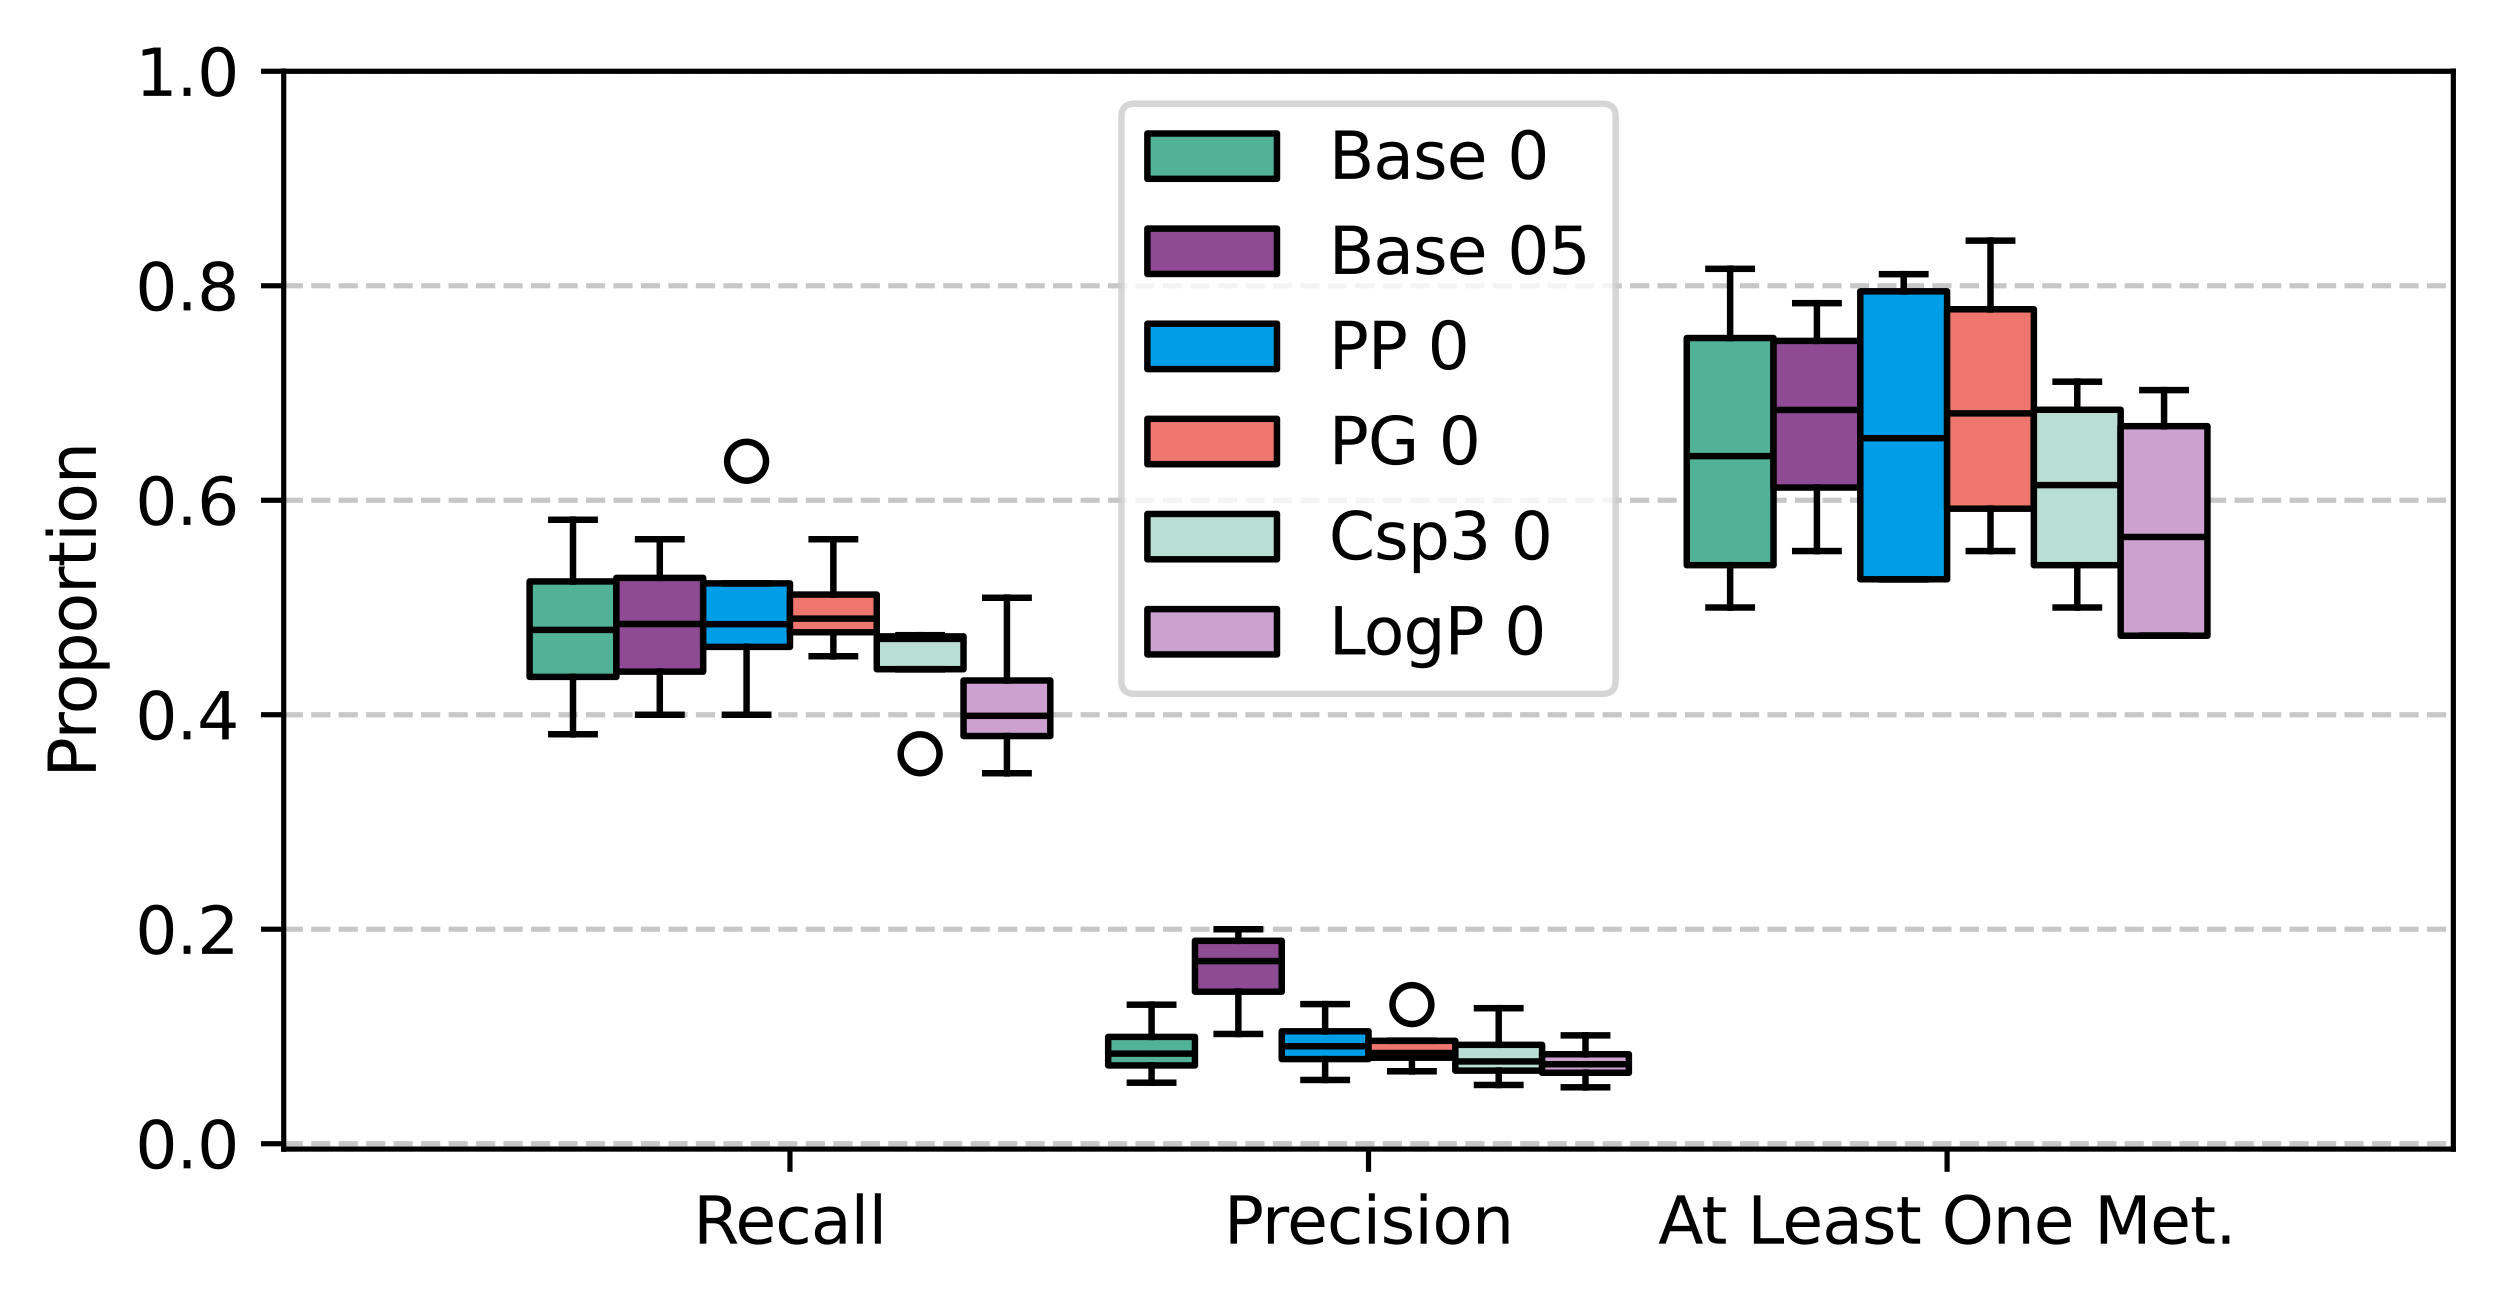 <?xml version="1.0" encoding="utf-8" standalone="no"?>
<!DOCTYPE svg PUBLIC "-//W3C//DTD SVG 1.1//EN"
  "http://www.w3.org/Graphics/SVG/1.1/DTD/svg11.dtd">
<svg xmlns:xlink="http://www.w3.org/1999/xlink" width="385.781pt" height="201.197pt" viewBox="0 0 385.781 201.197" xmlns="http://www.w3.org/2000/svg" version="1.1">
 <defs>
  <style type="text/css">*{stroke-linejoin: round; stroke-linecap: butt}</style>
 </defs>
 <g id="figure_1">
  <g id="patch_1">
   <path d="M 0 201.197 
L 385.781 201.197 
L 385.781 0 
L 0 0 
z
" style="fill: #ffffff"/>
  </g>
  <g id="axes_1">
   <g id="patch_2">
    <path d="M 43.781 177.319 
L 378.581 177.319 
L 378.581 10.999 
L 43.781 10.999 
z
" style="fill: #ffffff"/>
   </g>
   <g id="matplotlib.axis_1">
    <g id="xtick_1">
     <g id="line2d_1">
      <defs>
       <path id="m07432c4fd9" d="M 0 0 
L 0 3.5 
" style="stroke: #000000; stroke-width: 0.8"/>
      </defs>
      <g>
       <use xlink:href="#m07432c4fd9" x="121.901" y="177.319" style="stroke: #000000; stroke-width: 0.8"/>
      </g>
     </g>
     <g id="text_1">
      <!-- Recall -->
      <g transform="translate(106.984 191.918) scale(0.1 -0.1)">
       <defs>
        <path id="DejaVuSans-52" d="M 2841 2188 
Q 3044 2119 3236 1894 
Q 3428 1669 3622 1275 
L 4263 0 
L 3584 0 
L 2988 1197 
Q 2756 1666 2539 1819 
Q 2322 1972 1947 1972 
L 1259 1972 
L 1259 0 
L 628 0 
L 628 4666 
L 2053 4666 
Q 2853 4666 3247 4331 
Q 3641 3997 3641 3322 
Q 3641 2881 3436 2590 
Q 3231 2300 2841 2188 
z
M 1259 4147 
L 1259 2491 
L 2053 2491 
Q 2509 2491 2742 2702 
Q 2975 2913 2975 3322 
Q 2975 3731 2742 3939 
Q 2509 4147 2053 4147 
L 1259 4147 
z
" transform="scale(0.016)"/>
        <path id="DejaVuSans-65" d="M 3597 1894 
L 3597 1613 
L 953 1613 
Q 991 1019 1311 708 
Q 1631 397 2203 397 
Q 2534 397 2845 478 
Q 3156 559 3463 722 
L 3463 178 
Q 3153 47 2828 -22 
Q 2503 -91 2169 -91 
Q 1331 -91 842 396 
Q 353 884 353 1716 
Q 353 2575 817 3079 
Q 1281 3584 2069 3584 
Q 2775 3584 3186 3129 
Q 3597 2675 3597 1894 
z
M 3022 2063 
Q 3016 2534 2758 2815 
Q 2500 3097 2075 3097 
Q 1594 3097 1305 2825 
Q 1016 2553 972 2059 
L 3022 2063 
z
" transform="scale(0.016)"/>
        <path id="DejaVuSans-63" d="M 3122 3366 
L 3122 2828 
Q 2878 2963 2633 3030 
Q 2388 3097 2138 3097 
Q 1578 3097 1268 2742 
Q 959 2388 959 1747 
Q 959 1106 1268 751 
Q 1578 397 2138 397 
Q 2388 397 2633 464 
Q 2878 531 3122 666 
L 3122 134 
Q 2881 22 2623 -34 
Q 2366 -91 2075 -91 
Q 1284 -91 818 406 
Q 353 903 353 1747 
Q 353 2603 823 3093 
Q 1294 3584 2113 3584 
Q 2378 3584 2631 3529 
Q 2884 3475 3122 3366 
z
" transform="scale(0.016)"/>
        <path id="DejaVuSans-61" d="M 2194 1759 
Q 1497 1759 1228 1600 
Q 959 1441 959 1056 
Q 959 750 1161 570 
Q 1363 391 1709 391 
Q 2188 391 2477 730 
Q 2766 1069 2766 1631 
L 2766 1759 
L 2194 1759 
z
M 3341 1997 
L 3341 0 
L 2766 0 
L 2766 531 
Q 2569 213 2275 61 
Q 1981 -91 1556 -91 
Q 1019 -91 701 211 
Q 384 513 384 1019 
Q 384 1609 779 1909 
Q 1175 2209 1959 2209 
L 2766 2209 
L 2766 2266 
Q 2766 2663 2505 2880 
Q 2244 3097 1772 3097 
Q 1472 3097 1187 3025 
Q 903 2953 641 2809 
L 641 3341 
Q 956 3463 1253 3523 
Q 1550 3584 1831 3584 
Q 2591 3584 2966 3190 
Q 3341 2797 3341 1997 
z
" transform="scale(0.016)"/>
        <path id="DejaVuSans-6c" d="M 603 4863 
L 1178 4863 
L 1178 0 
L 603 0 
L 603 4863 
z
" transform="scale(0.016)"/>
       </defs>
       <use xlink:href="#DejaVuSans-52"/>
       <use xlink:href="#DejaVuSans-65" x="64.982"/>
       <use xlink:href="#DejaVuSans-63" x="126.506"/>
       <use xlink:href="#DejaVuSans-61" x="181.486"/>
       <use xlink:href="#DejaVuSans-6c" x="242.766"/>
       <use xlink:href="#DejaVuSans-6c" x="270.549"/>
      </g>
     </g>
    </g>
    <g id="xtick_2">
     <g id="line2d_2">
      <g>
       <use xlink:href="#m07432c4fd9" x="211.181" y="177.319" style="stroke: #000000; stroke-width: 0.8"/>
      </g>
     </g>
     <g id="text_2">
      <!-- Precision -->
      <g transform="translate(188.874 191.918) scale(0.1 -0.1)">
       <defs>
        <path id="DejaVuSans-50" d="M 1259 4147 
L 1259 2394 
L 2053 2394 
Q 2494 2394 2734 2622 
Q 2975 2850 2975 3272 
Q 2975 3691 2734 3919 
Q 2494 4147 2053 4147 
L 1259 4147 
z
M 628 4666 
L 2053 4666 
Q 2838 4666 3239 4311 
Q 3641 3956 3641 3272 
Q 3641 2581 3239 2228 
Q 2838 1875 2053 1875 
L 1259 1875 
L 1259 0 
L 628 0 
L 628 4666 
z
" transform="scale(0.016)"/>
        <path id="DejaVuSans-72" d="M 2631 2963 
Q 2534 3019 2420 3045 
Q 2306 3072 2169 3072 
Q 1681 3072 1420 2755 
Q 1159 2438 1159 1844 
L 1159 0 
L 581 0 
L 581 3500 
L 1159 3500 
L 1159 2956 
Q 1341 3275 1631 3429 
Q 1922 3584 2338 3584 
Q 2397 3584 2469 3576 
Q 2541 3569 2628 3553 
L 2631 2963 
z
" transform="scale(0.016)"/>
        <path id="DejaVuSans-69" d="M 603 3500 
L 1178 3500 
L 1178 0 
L 603 0 
L 603 3500 
z
M 603 4863 
L 1178 4863 
L 1178 4134 
L 603 4134 
L 603 4863 
z
" transform="scale(0.016)"/>
        <path id="DejaVuSans-73" d="M 2834 3397 
L 2834 2853 
Q 2591 2978 2328 3040 
Q 2066 3103 1784 3103 
Q 1356 3103 1142 2972 
Q 928 2841 928 2578 
Q 928 2378 1081 2264 
Q 1234 2150 1697 2047 
L 1894 2003 
Q 2506 1872 2764 1633 
Q 3022 1394 3022 966 
Q 3022 478 2636 193 
Q 2250 -91 1575 -91 
Q 1294 -91 989 -36 
Q 684 19 347 128 
L 347 722 
Q 666 556 975 473 
Q 1284 391 1588 391 
Q 1994 391 2212 530 
Q 2431 669 2431 922 
Q 2431 1156 2273 1281 
Q 2116 1406 1581 1522 
L 1381 1569 
Q 847 1681 609 1914 
Q 372 2147 372 2553 
Q 372 3047 722 3315 
Q 1072 3584 1716 3584 
Q 2034 3584 2315 3537 
Q 2597 3491 2834 3397 
z
" transform="scale(0.016)"/>
        <path id="DejaVuSans-6f" d="M 1959 3097 
Q 1497 3097 1228 2736 
Q 959 2375 959 1747 
Q 959 1119 1226 758 
Q 1494 397 1959 397 
Q 2419 397 2687 759 
Q 2956 1122 2956 1747 
Q 2956 2369 2687 2733 
Q 2419 3097 1959 3097 
z
M 1959 3584 
Q 2709 3584 3137 3096 
Q 3566 2609 3566 1747 
Q 3566 888 3137 398 
Q 2709 -91 1959 -91 
Q 1206 -91 779 398 
Q 353 888 353 1747 
Q 353 2609 779 3096 
Q 1206 3584 1959 3584 
z
" transform="scale(0.016)"/>
        <path id="DejaVuSans-6e" d="M 3513 2113 
L 3513 0 
L 2938 0 
L 2938 2094 
Q 2938 2591 2744 2837 
Q 2550 3084 2163 3084 
Q 1697 3084 1428 2787 
Q 1159 2491 1159 1978 
L 1159 0 
L 581 0 
L 581 3500 
L 1159 3500 
L 1159 2956 
Q 1366 3272 1645 3428 
Q 1925 3584 2291 3584 
Q 2894 3584 3203 3211 
Q 3513 2838 3513 2113 
z
" transform="scale(0.016)"/>
       </defs>
       <use xlink:href="#DejaVuSans-50"/>
       <use xlink:href="#DejaVuSans-72" x="58.553"/>
       <use xlink:href="#DejaVuSans-65" x="97.416"/>
       <use xlink:href="#DejaVuSans-63" x="158.939"/>
       <use xlink:href="#DejaVuSans-69" x="213.92"/>
       <use xlink:href="#DejaVuSans-73" x="241.703"/>
       <use xlink:href="#DejaVuSans-69" x="293.803"/>
       <use xlink:href="#DejaVuSans-6f" x="321.586"/>
       <use xlink:href="#DejaVuSans-6e" x="382.768"/>
      </g>
     </g>
    </g>
    <g id="xtick_3">
     <g id="line2d_3">
      <g>
       <use xlink:href="#m07432c4fd9" x="300.461" y="177.319" style="stroke: #000000; stroke-width: 0.8"/>
      </g>
     </g>
     <g id="text_3">
      <!-- At Least One Met. -->
      <g transform="translate(255.876 191.918) scale(0.1 -0.1)">
       <defs>
        <path id="DejaVuSans-41" d="M 2188 4044 
L 1331 1722 
L 3047 1722 
L 2188 4044 
z
M 1831 4666 
L 2547 4666 
L 4325 0 
L 3669 0 
L 3244 1197 
L 1141 1197 
L 716 0 
L 50 0 
L 1831 4666 
z
" transform="scale(0.016)"/>
        <path id="DejaVuSans-74" d="M 1172 4494 
L 1172 3500 
L 2356 3500 
L 2356 3053 
L 1172 3053 
L 1172 1153 
Q 1172 725 1289 603 
Q 1406 481 1766 481 
L 2356 481 
L 2356 0 
L 1766 0 
Q 1100 0 847 248 
Q 594 497 594 1153 
L 594 3053 
L 172 3053 
L 172 3500 
L 594 3500 
L 594 4494 
L 1172 4494 
z
" transform="scale(0.016)"/>
        <path id="DejaVuSans-20" transform="scale(0.016)"/>
        <path id="DejaVuSans-4c" d="M 628 4666 
L 1259 4666 
L 1259 531 
L 3531 531 
L 3531 0 
L 628 0 
L 628 4666 
z
" transform="scale(0.016)"/>
        <path id="DejaVuSans-4f" d="M 2522 4238 
Q 1834 4238 1429 3725 
Q 1025 3213 1025 2328 
Q 1025 1447 1429 934 
Q 1834 422 2522 422 
Q 3209 422 3611 934 
Q 4013 1447 4013 2328 
Q 4013 3213 3611 3725 
Q 3209 4238 2522 4238 
z
M 2522 4750 
Q 3503 4750 4090 4092 
Q 4678 3434 4678 2328 
Q 4678 1225 4090 567 
Q 3503 -91 2522 -91 
Q 1538 -91 948 565 
Q 359 1222 359 2328 
Q 359 3434 948 4092 
Q 1538 4750 2522 4750 
z
" transform="scale(0.016)"/>
        <path id="DejaVuSans-4d" d="M 628 4666 
L 1569 4666 
L 2759 1491 
L 3956 4666 
L 4897 4666 
L 4897 0 
L 4281 0 
L 4281 4097 
L 3078 897 
L 2444 897 
L 1241 4097 
L 1241 0 
L 628 0 
L 628 4666 
z
" transform="scale(0.016)"/>
        <path id="DejaVuSans-2e" d="M 684 794 
L 1344 794 
L 1344 0 
L 684 0 
L 684 794 
z
" transform="scale(0.016)"/>
       </defs>
       <use xlink:href="#DejaVuSans-41"/>
       <use xlink:href="#DejaVuSans-74" x="66.658"/>
       <use xlink:href="#DejaVuSans-20" x="105.867"/>
       <use xlink:href="#DejaVuSans-4c" x="137.654"/>
       <use xlink:href="#DejaVuSans-65" x="191.617"/>
       <use xlink:href="#DejaVuSans-61" x="253.141"/>
       <use xlink:href="#DejaVuSans-73" x="314.42"/>
       <use xlink:href="#DejaVuSans-74" x="366.52"/>
       <use xlink:href="#DejaVuSans-20" x="405.729"/>
       <use xlink:href="#DejaVuSans-4f" x="437.516"/>
       <use xlink:href="#DejaVuSans-6e" x="516.227"/>
       <use xlink:href="#DejaVuSans-65" x="579.605"/>
       <use xlink:href="#DejaVuSans-20" x="641.129"/>
       <use xlink:href="#DejaVuSans-4d" x="672.916"/>
       <use xlink:href="#DejaVuSans-65" x="759.195"/>
       <use xlink:href="#DejaVuSans-74" x="820.719"/>
       <use xlink:href="#DejaVuSans-2e" x="859.928"/>
      </g>
     </g>
    </g>
   </g>
   <g id="matplotlib.axis_2">
    <g id="ytick_1">
     <g id="line2d_4">
      <path d="M 43.781 176.492 
L 378.581 176.492 
" clip-path="url(#p373f72d6ca)" style="fill: none; stroke-dasharray: 2.96,1.28; stroke-dashoffset: 0; stroke: #b0b0b0; stroke-opacity: 0.7; stroke-width: 0.8"/>
     </g>
     <g id="line2d_5">
      <defs>
       <path id="m4f79f5b583" d="M 0 0 
L -3.5 0 
" style="stroke: #000000; stroke-width: 0.8"/>
      </defs>
      <g>
       <use xlink:href="#m4f79f5b583" x="43.781" y="176.492" style="stroke: #000000; stroke-width: 0.8"/>
      </g>
     </g>
     <g id="text_4">
      <!-- 0.0 -->
      <g transform="translate(20.878 180.291) scale(0.1 -0.1)">
       <defs>
        <path id="DejaVuSans-30" d="M 2034 4250 
Q 1547 4250 1301 3770 
Q 1056 3291 1056 2328 
Q 1056 1369 1301 889 
Q 1547 409 2034 409 
Q 2525 409 2770 889 
Q 3016 1369 3016 2328 
Q 3016 3291 2770 3770 
Q 2525 4250 2034 4250 
z
M 2034 4750 
Q 2819 4750 3233 4129 
Q 3647 3509 3647 2328 
Q 3647 1150 3233 529 
Q 2819 -91 2034 -91 
Q 1250 -91 836 529 
Q 422 1150 422 2328 
Q 422 3509 836 4129 
Q 1250 4750 2034 4750 
z
" transform="scale(0.016)"/>
       </defs>
       <use xlink:href="#DejaVuSans-30"/>
       <use xlink:href="#DejaVuSans-2e" x="63.623"/>
       <use xlink:href="#DejaVuSans-30" x="95.41"/>
      </g>
     </g>
    </g>
    <g id="ytick_2">
     <g id="line2d_6">
      <path d="M 43.781 143.393 
L 378.581 143.393 
" clip-path="url(#p373f72d6ca)" style="fill: none; stroke-dasharray: 2.96,1.28; stroke-dashoffset: 0; stroke: #b0b0b0; stroke-opacity: 0.7; stroke-width: 0.8"/>
     </g>
     <g id="line2d_7">
      <g>
       <use xlink:href="#m4f79f5b583" x="43.781" y="143.393" style="stroke: #000000; stroke-width: 0.8"/>
      </g>
     </g>
     <g id="text_5">
      <!-- 0.2 -->
      <g transform="translate(20.878 147.192) scale(0.1 -0.1)">
       <defs>
        <path id="DejaVuSans-32" d="M 1228 531 
L 3431 531 
L 3431 0 
L 469 0 
L 469 531 
Q 828 903 1448 1529 
Q 2069 2156 2228 2338 
Q 2531 2678 2651 2914 
Q 2772 3150 2772 3378 
Q 2772 3750 2511 3984 
Q 2250 4219 1831 4219 
Q 1534 4219 1204 4116 
Q 875 4013 500 3803 
L 500 4441 
Q 881 4594 1212 4672 
Q 1544 4750 1819 4750 
Q 2544 4750 2975 4387 
Q 3406 4025 3406 3419 
Q 3406 3131 3298 2873 
Q 3191 2616 2906 2266 
Q 2828 2175 2409 1742 
Q 1991 1309 1228 531 
z
" transform="scale(0.016)"/>
       </defs>
       <use xlink:href="#DejaVuSans-30"/>
       <use xlink:href="#DejaVuSans-2e" x="63.623"/>
       <use xlink:href="#DejaVuSans-32" x="95.41"/>
      </g>
     </g>
    </g>
    <g id="ytick_3">
     <g id="line2d_8">
      <path d="M 43.781 110.295 
L 378.581 110.295 
" clip-path="url(#p373f72d6ca)" style="fill: none; stroke-dasharray: 2.96,1.28; stroke-dashoffset: 0; stroke: #b0b0b0; stroke-opacity: 0.7; stroke-width: 0.8"/>
     </g>
     <g id="line2d_9">
      <g>
       <use xlink:href="#m4f79f5b583" x="43.781" y="110.295" style="stroke: #000000; stroke-width: 0.8"/>
      </g>
     </g>
     <g id="text_6">
      <!-- 0.4 -->
      <g transform="translate(20.878 114.094) scale(0.1 -0.1)">
       <defs>
        <path id="DejaVuSans-34" d="M 2419 4116 
L 825 1625 
L 2419 1625 
L 2419 4116 
z
M 2253 4666 
L 3047 4666 
L 3047 1625 
L 3713 1625 
L 3713 1100 
L 3047 1100 
L 3047 0 
L 2419 0 
L 2419 1100 
L 313 1100 
L 313 1709 
L 2253 4666 
z
" transform="scale(0.016)"/>
       </defs>
       <use xlink:href="#DejaVuSans-30"/>
       <use xlink:href="#DejaVuSans-2e" x="63.623"/>
       <use xlink:href="#DejaVuSans-34" x="95.41"/>
      </g>
     </g>
    </g>
    <g id="ytick_4">
     <g id="line2d_10">
      <path d="M 43.781 77.196 
L 378.581 77.196 
" clip-path="url(#p373f72d6ca)" style="fill: none; stroke-dasharray: 2.96,1.28; stroke-dashoffset: 0; stroke: #b0b0b0; stroke-opacity: 0.7; stroke-width: 0.8"/>
     </g>
     <g id="line2d_11">
      <g>
       <use xlink:href="#m4f79f5b583" x="43.781" y="77.196" style="stroke: #000000; stroke-width: 0.8"/>
      </g>
     </g>
     <g id="text_7">
      <!-- 0.6 -->
      <g transform="translate(20.878 80.995) scale(0.1 -0.1)">
       <defs>
        <path id="DejaVuSans-36" d="M 2113 2584 
Q 1688 2584 1439 2293 
Q 1191 2003 1191 1497 
Q 1191 994 1439 701 
Q 1688 409 2113 409 
Q 2538 409 2786 701 
Q 3034 994 3034 1497 
Q 3034 2003 2786 2293 
Q 2538 2584 2113 2584 
z
M 3366 4563 
L 3366 3988 
Q 3128 4100 2886 4159 
Q 2644 4219 2406 4219 
Q 1781 4219 1451 3797 
Q 1122 3375 1075 2522 
Q 1259 2794 1537 2939 
Q 1816 3084 2150 3084 
Q 2853 3084 3261 2657 
Q 3669 2231 3669 1497 
Q 3669 778 3244 343 
Q 2819 -91 2113 -91 
Q 1303 -91 875 529 
Q 447 1150 447 2328 
Q 447 3434 972 4092 
Q 1497 4750 2381 4750 
Q 2619 4750 2861 4703 
Q 3103 4656 3366 4563 
z
" transform="scale(0.016)"/>
       </defs>
       <use xlink:href="#DejaVuSans-30"/>
       <use xlink:href="#DejaVuSans-2e" x="63.623"/>
       <use xlink:href="#DejaVuSans-36" x="95.41"/>
      </g>
     </g>
    </g>
    <g id="ytick_5">
     <g id="line2d_12">
      <path d="M 43.781 44.098 
L 378.581 44.098 
" clip-path="url(#p373f72d6ca)" style="fill: none; stroke-dasharray: 2.96,1.28; stroke-dashoffset: 0; stroke: #b0b0b0; stroke-opacity: 0.7; stroke-width: 0.8"/>
     </g>
     <g id="line2d_13">
      <g>
       <use xlink:href="#m4f79f5b583" x="43.781" y="44.098" style="stroke: #000000; stroke-width: 0.8"/>
      </g>
     </g>
     <g id="text_8">
      <!-- 0.8 -->
      <g transform="translate(20.878 47.897) scale(0.1 -0.1)">
       <defs>
        <path id="DejaVuSans-38" d="M 2034 2216 
Q 1584 2216 1326 1975 
Q 1069 1734 1069 1313 
Q 1069 891 1326 650 
Q 1584 409 2034 409 
Q 2484 409 2743 651 
Q 3003 894 3003 1313 
Q 3003 1734 2745 1975 
Q 2488 2216 2034 2216 
z
M 1403 2484 
Q 997 2584 770 2862 
Q 544 3141 544 3541 
Q 544 4100 942 4425 
Q 1341 4750 2034 4750 
Q 2731 4750 3128 4425 
Q 3525 4100 3525 3541 
Q 3525 3141 3298 2862 
Q 3072 2584 2669 2484 
Q 3125 2378 3379 2068 
Q 3634 1759 3634 1313 
Q 3634 634 3220 271 
Q 2806 -91 2034 -91 
Q 1263 -91 848 271 
Q 434 634 434 1313 
Q 434 1759 690 2068 
Q 947 2378 1403 2484 
z
M 1172 3481 
Q 1172 3119 1398 2916 
Q 1625 2713 2034 2713 
Q 2441 2713 2670 2916 
Q 2900 3119 2900 3481 
Q 2900 3844 2670 4047 
Q 2441 4250 2034 4250 
Q 1625 4250 1398 4047 
Q 1172 3844 1172 3481 
z
" transform="scale(0.016)"/>
       </defs>
       <use xlink:href="#DejaVuSans-30"/>
       <use xlink:href="#DejaVuSans-2e" x="63.623"/>
       <use xlink:href="#DejaVuSans-38" x="95.41"/>
      </g>
     </g>
    </g>
    <g id="ytick_6">
     <g id="line2d_14">
      <path d="M 43.781 10.999 
L 378.581 10.999 
" clip-path="url(#p373f72d6ca)" style="fill: none; stroke-dasharray: 2.96,1.28; stroke-dashoffset: 0; stroke: #b0b0b0; stroke-opacity: 0.7; stroke-width: 0.8"/>
     </g>
     <g id="line2d_15">
      <g>
       <use xlink:href="#m4f79f5b583" x="43.781" y="10.999" style="stroke: #000000; stroke-width: 0.8"/>
      </g>
     </g>
     <g id="text_9">
      <!-- 1.0 -->
      <g transform="translate(20.878 14.798) scale(0.1 -0.1)">
       <defs>
        <path id="DejaVuSans-31" d="M 794 531 
L 1825 531 
L 1825 4091 
L 703 3866 
L 703 4441 
L 1819 4666 
L 2450 4666 
L 2450 531 
L 3481 531 
L 3481 0 
L 794 0 
L 794 531 
z
" transform="scale(0.016)"/>
       </defs>
       <use xlink:href="#DejaVuSans-31"/>
       <use xlink:href="#DejaVuSans-2e" x="63.623"/>
       <use xlink:href="#DejaVuSans-30" x="95.41"/>
      </g>
     </g>
    </g>
    <g id="text_10">
     <!-- Proportion -->
     <g transform="translate(14.798 119.955) rotate(-90) scale(0.1 -0.1)">
      <defs>
       <path id="DejaVuSans-70" d="M 1159 525 
L 1159 -1331 
L 581 -1331 
L 581 3500 
L 1159 3500 
L 1159 2969 
Q 1341 3281 1617 3432 
Q 1894 3584 2278 3584 
Q 2916 3584 3314 3078 
Q 3713 2572 3713 1747 
Q 3713 922 3314 415 
Q 2916 -91 2278 -91 
Q 1894 -91 1617 61 
Q 1341 213 1159 525 
z
M 3116 1747 
Q 3116 2381 2855 2742 
Q 2594 3103 2138 3103 
Q 1681 3103 1420 2742 
Q 1159 2381 1159 1747 
Q 1159 1113 1420 752 
Q 1681 391 2138 391 
Q 2594 391 2855 752 
Q 3116 1113 3116 1747 
z
" transform="scale(0.016)"/>
      </defs>
      <use xlink:href="#DejaVuSans-50"/>
      <use xlink:href="#DejaVuSans-72" x="58.553"/>
      <use xlink:href="#DejaVuSans-6f" x="97.416"/>
      <use xlink:href="#DejaVuSans-70" x="158.598"/>
      <use xlink:href="#DejaVuSans-6f" x="222.074"/>
      <use xlink:href="#DejaVuSans-72" x="283.256"/>
      <use xlink:href="#DejaVuSans-74" x="324.369"/>
      <use xlink:href="#DejaVuSans-69" x="363.578"/>
      <use xlink:href="#DejaVuSans-6f" x="391.361"/>
      <use xlink:href="#DejaVuSans-6e" x="452.543"/>
     </g>
    </g>
   </g>
   <g id="patch_3">
    <path d="M 81.725 104.453 
L 95.117 104.453 
L 95.117 89.721 
L 81.725 89.721 
L 81.725 104.453 
z
" clip-path="url(#p373f72d6ca)" style="fill: #52b297; stroke: #000000; stroke-linejoin: miter"/>
   </g>
   <g id="line2d_16">
    <path d="M 88.421 104.453 
L 88.421 113.304 
" clip-path="url(#p373f72d6ca)" style="fill: none; stroke: #000000; stroke-linecap: square"/>
   </g>
   <g id="line2d_17">
    <path d="M 88.421 89.721 
L 88.421 80.205 
" clip-path="url(#p373f72d6ca)" style="fill: none; stroke: #000000; stroke-linecap: square"/>
   </g>
   <g id="line2d_18">
    <path d="M 85.073 113.304 
L 91.769 113.304 
" clip-path="url(#p373f72d6ca)" style="fill: none; stroke: #000000; stroke-linecap: square"/>
   </g>
   <g id="line2d_19">
    <path d="M 85.073 80.205 
L 91.769 80.205 
" clip-path="url(#p373f72d6ca)" style="fill: none; stroke: #000000; stroke-linecap: square"/>
   </g>
   <g id="line2d_20"/>
   <g id="patch_4">
    <path d="M 171.005 164.409 
L 184.397 164.409 
L 184.397 160.003 
L 171.005 160.003 
L 171.005 164.409 
z
" clip-path="url(#p373f72d6ca)" style="fill: #52b297; stroke: #000000; stroke-linejoin: miter"/>
   </g>
   <g id="line2d_21">
    <path d="M 177.701 164.409 
L 177.701 167.073 
" clip-path="url(#p373f72d6ca)" style="fill: none; stroke: #000000; stroke-linecap: square"/>
   </g>
   <g id="line2d_22">
    <path d="M 177.701 160.003 
L 177.701 155.039 
" clip-path="url(#p373f72d6ca)" style="fill: none; stroke: #000000; stroke-linecap: square"/>
   </g>
   <g id="line2d_23">
    <path d="M 174.353 167.073 
L 181.049 167.073 
" clip-path="url(#p373f72d6ca)" style="fill: none; stroke: #000000; stroke-linecap: square"/>
   </g>
   <g id="line2d_24">
    <path d="M 174.353 155.039 
L 181.049 155.039 
" clip-path="url(#p373f72d6ca)" style="fill: none; stroke: #000000; stroke-linecap: square"/>
   </g>
   <g id="line2d_25"/>
   <g id="patch_5">
    <path d="M 260.285 87.213 
L 273.677 87.213 
L 273.677 52.166 
L 260.285 52.166 
L 260.285 87.213 
z
" clip-path="url(#p373f72d6ca)" style="fill: #52b297; stroke: #000000; stroke-linejoin: miter"/>
   </g>
   <g id="line2d_26">
    <path d="M 266.981 87.213 
L 266.981 93.745 
" clip-path="url(#p373f72d6ca)" style="fill: none; stroke: #000000; stroke-linecap: square"/>
   </g>
   <g id="line2d_27">
    <path d="M 266.981 52.166 
L 266.981 41.485 
" clip-path="url(#p373f72d6ca)" style="fill: none; stroke: #000000; stroke-linecap: square"/>
   </g>
   <g id="line2d_28">
    <path d="M 263.633 93.745 
L 270.329 93.745 
" clip-path="url(#p373f72d6ca)" style="fill: none; stroke: #000000; stroke-linecap: square"/>
   </g>
   <g id="line2d_29">
    <path d="M 263.633 41.485 
L 270.329 41.485 
" clip-path="url(#p373f72d6ca)" style="fill: none; stroke: #000000; stroke-linecap: square"/>
   </g>
   <g id="line2d_30"/>
   <g id="patch_6">
    <path d="M 95.117 103.641 
L 108.509 103.641 
L 108.509 89.173 
L 95.117 89.173 
L 95.117 103.641 
z
" clip-path="url(#p373f72d6ca)" style="fill: #8e4a93; stroke: #000000; stroke-linejoin: miter"/>
   </g>
   <g id="line2d_31">
    <path d="M 101.813 103.641 
L 101.813 110.295 
" clip-path="url(#p373f72d6ca)" style="fill: none; stroke: #000000; stroke-linecap: square"/>
   </g>
   <g id="line2d_32">
    <path d="M 101.813 89.173 
L 101.813 83.214 
" clip-path="url(#p373f72d6ca)" style="fill: none; stroke: #000000; stroke-linecap: square"/>
   </g>
   <g id="line2d_33">
    <path d="M 98.465 110.295 
L 105.161 110.295 
" clip-path="url(#p373f72d6ca)" style="fill: none; stroke: #000000; stroke-linecap: square"/>
   </g>
   <g id="line2d_34">
    <path d="M 98.465 83.214 
L 105.161 83.214 
" clip-path="url(#p373f72d6ca)" style="fill: none; stroke: #000000; stroke-linecap: square"/>
   </g>
   <g id="line2d_35"/>
   <g id="patch_7">
    <path d="M 184.397 153.028 
L 197.789 153.028 
L 197.789 145.177 
L 184.397 145.177 
L 184.397 153.028 
z
" clip-path="url(#p373f72d6ca)" style="fill: #8e4a93; stroke: #000000; stroke-linejoin: miter"/>
   </g>
   <g id="line2d_36">
    <path d="M 191.093 153.028 
L 191.093 159.558 
" clip-path="url(#p373f72d6ca)" style="fill: none; stroke: #000000; stroke-linecap: square"/>
   </g>
   <g id="line2d_37">
    <path d="M 191.093 145.177 
L 191.093 143.393 
" clip-path="url(#p373f72d6ca)" style="fill: none; stroke: #000000; stroke-linecap: square"/>
   </g>
   <g id="line2d_38">
    <path d="M 187.745 159.558 
L 194.441 159.558 
" clip-path="url(#p373f72d6ca)" style="fill: none; stroke: #000000; stroke-linecap: square"/>
   </g>
   <g id="line2d_39">
    <path d="M 187.745 143.393 
L 194.441 143.393 
" clip-path="url(#p373f72d6ca)" style="fill: none; stroke: #000000; stroke-linecap: square"/>
   </g>
   <g id="line2d_40"/>
   <g id="patch_8">
    <path d="M 273.677 75.236 
L 287.069 75.236 
L 287.069 52.608 
L 273.677 52.608 
L 273.677 75.236 
z
" clip-path="url(#p373f72d6ca)" style="fill: #8e4a93; stroke: #000000; stroke-linejoin: miter"/>
   </g>
   <g id="line2d_41">
    <path d="M 280.373 75.236 
L 280.373 85.035 
" clip-path="url(#p373f72d6ca)" style="fill: none; stroke: #000000; stroke-linecap: square"/>
   </g>
   <g id="line2d_42">
    <path d="M 280.373 52.608 
L 280.373 46.781 
" clip-path="url(#p373f72d6ca)" style="fill: none; stroke: #000000; stroke-linecap: square"/>
   </g>
   <g id="line2d_43">
    <path d="M 277.025 85.035 
L 283.721 85.035 
" clip-path="url(#p373f72d6ca)" style="fill: none; stroke: #000000; stroke-linecap: square"/>
   </g>
   <g id="line2d_44">
    <path d="M 277.025 46.781 
L 283.721 46.781 
" clip-path="url(#p373f72d6ca)" style="fill: none; stroke: #000000; stroke-linecap: square"/>
   </g>
   <g id="line2d_45"/>
   <g id="patch_9">
    <path d="M 108.509 99.822 
L 121.901 99.822 
L 121.901 90.023 
L 108.509 90.023 
L 108.509 99.822 
z
" clip-path="url(#p373f72d6ca)" style="fill: #009ee7; stroke: #000000; stroke-linejoin: miter"/>
   </g>
   <g id="line2d_46">
    <path d="M 115.205 99.822 
L 115.205 110.295 
" clip-path="url(#p373f72d6ca)" style="fill: none; stroke: #000000; stroke-linecap: square"/>
   </g>
   <g id="line2d_47">
    <path d="M 115.205 90.023 
L 115.205 90.023 
" clip-path="url(#p373f72d6ca)" style="fill: none; stroke: #000000; stroke-linecap: square"/>
   </g>
   <g id="line2d_48">
    <path d="M 111.857 110.295 
L 118.553 110.295 
" clip-path="url(#p373f72d6ca)" style="fill: none; stroke: #000000; stroke-linecap: square"/>
   </g>
   <g id="line2d_49">
    <path d="M 111.857 90.023 
L 118.553 90.023 
" clip-path="url(#p373f72d6ca)" style="fill: none; stroke: #000000; stroke-linecap: square"/>
   </g>
   <g id="line2d_50">
    <defs>
     <path id="m11b9fa3f03" d="M 0 3 
C 0.796 3 1.559 2.684 2.121 2.121 
C 2.684 1.559 3 0.796 3 0 
C 3 -0.796 2.684 -1.559 2.121 -2.121 
C 1.559 -2.684 0.796 -3 0 -3 
C -0.796 -3 -1.559 -2.684 -2.121 -2.121 
C -2.684 -1.559 -3 -0.796 -3 0 
C -3 0.796 -2.684 1.559 -2.121 2.121 
C -1.559 2.684 -0.796 3 0 3 
z
" style="stroke: #000000"/>
    </defs>
    <g clip-path="url(#p373f72d6ca)">
     <use xlink:href="#m11b9fa3f03" x="115.205" y="71.178" style="fill-opacity: 0; stroke: #000000"/>
    </g>
   </g>
   <g id="patch_10">
    <path d="M 197.789 163.432 
L 211.181 163.432 
L 211.181 159.138 
L 197.789 159.138 
L 197.789 163.432 
z
" clip-path="url(#p373f72d6ca)" style="fill: #009ee7; stroke: #000000; stroke-linejoin: miter"/>
   </g>
   <g id="line2d_51">
    <path d="M 204.485 163.432 
L 204.485 166.652 
" clip-path="url(#p373f72d6ca)" style="fill: none; stroke: #000000; stroke-linecap: square"/>
   </g>
   <g id="line2d_52">
    <path d="M 204.485 159.138 
L 204.485 154.946 
" clip-path="url(#p373f72d6ca)" style="fill: none; stroke: #000000; stroke-linecap: square"/>
   </g>
   <g id="line2d_53">
    <path d="M 201.137 166.652 
L 207.833 166.652 
" clip-path="url(#p373f72d6ca)" style="fill: none; stroke: #000000; stroke-linecap: square"/>
   </g>
   <g id="line2d_54">
    <path d="M 201.137 154.946 
L 207.833 154.946 
" clip-path="url(#p373f72d6ca)" style="fill: none; stroke: #000000; stroke-linecap: square"/>
   </g>
   <g id="line2d_55"/>
   <g id="patch_11">
    <path d="M 287.069 89.39 
L 300.461 89.39 
L 300.461 44.957 
L 287.069 44.957 
L 287.069 89.39 
z
" clip-path="url(#p373f72d6ca)" style="fill: #009ee7; stroke: #000000; stroke-linejoin: miter"/>
   </g>
   <g id="line2d_56">
    <path d="M 293.765 89.39 
L 293.765 89.39 
" clip-path="url(#p373f72d6ca)" style="fill: none; stroke: #000000; stroke-linecap: square"/>
   </g>
   <g id="line2d_57">
    <path d="M 293.765 44.957 
L 293.765 42.309 
" clip-path="url(#p373f72d6ca)" style="fill: none; stroke: #000000; stroke-linecap: square"/>
   </g>
   <g id="line2d_58">
    <path d="M 290.417 89.39 
L 297.113 89.39 
" clip-path="url(#p373f72d6ca)" style="fill: none; stroke: #000000; stroke-linecap: square"/>
   </g>
   <g id="line2d_59">
    <path d="M 290.417 42.309 
L 297.113 42.309 
" clip-path="url(#p373f72d6ca)" style="fill: none; stroke: #000000; stroke-linecap: square"/>
   </g>
   <g id="line2d_60"/>
   <g id="patch_12">
    <path d="M 121.901 97.565 
L 135.293 97.565 
L 135.293 91.752 
L 121.901 91.752 
L 121.901 97.565 
z
" clip-path="url(#p373f72d6ca)" style="fill: #ef766e; stroke: #000000; stroke-linejoin: miter"/>
   </g>
   <g id="line2d_61">
    <path d="M 128.597 97.565 
L 128.597 101.268 
" clip-path="url(#p373f72d6ca)" style="fill: none; stroke: #000000; stroke-linecap: square"/>
   </g>
   <g id="line2d_62">
    <path d="M 128.597 91.752 
L 128.597 83.214 
" clip-path="url(#p373f72d6ca)" style="fill: none; stroke: #000000; stroke-linecap: square"/>
   </g>
   <g id="line2d_63">
    <path d="M 125.249 101.268 
L 131.945 101.268 
" clip-path="url(#p373f72d6ca)" style="fill: none; stroke: #000000; stroke-linecap: square"/>
   </g>
   <g id="line2d_64">
    <path d="M 125.249 83.214 
L 131.945 83.214 
" clip-path="url(#p373f72d6ca)" style="fill: none; stroke: #000000; stroke-linecap: square"/>
   </g>
   <g id="line2d_65"/>
   <g id="patch_13">
    <path d="M 211.181 163.212 
L 224.573 163.212 
L 224.573 160.612 
L 211.181 160.612 
L 211.181 163.212 
z
" clip-path="url(#p373f72d6ca)" style="fill: #ef766e; stroke: #000000; stroke-linejoin: miter"/>
   </g>
   <g id="line2d_66">
    <path d="M 217.877 163.212 
L 217.877 165.31 
" clip-path="url(#p373f72d6ca)" style="fill: none; stroke: #000000; stroke-linecap: square"/>
   </g>
   <g id="line2d_67">
    <path d="M 217.877 160.612 
L 217.877 160.612 
" clip-path="url(#p373f72d6ca)" style="fill: none; stroke: #000000; stroke-linecap: square"/>
   </g>
   <g id="line2d_68">
    <path d="M 214.529 165.31 
L 221.225 165.31 
" clip-path="url(#p373f72d6ca)" style="fill: none; stroke: #000000; stroke-linecap: square"/>
   </g>
   <g id="line2d_69">
    <path d="M 214.529 160.612 
L 221.225 160.612 
" clip-path="url(#p373f72d6ca)" style="fill: none; stroke: #000000; stroke-linecap: square"/>
   </g>
   <g id="line2d_70">
    <g clip-path="url(#p373f72d6ca)">
     <use xlink:href="#m11b9fa3f03" x="217.877" y="155.022" style="fill-opacity: 0; stroke: #000000"/>
    </g>
   </g>
   <g id="patch_14">
    <path d="M 300.461 78.503 
L 313.853 78.503 
L 313.853 47.723 
L 300.461 47.723 
L 300.461 78.503 
z
" clip-path="url(#p373f72d6ca)" style="fill: #ef766e; stroke: #000000; stroke-linejoin: miter"/>
   </g>
   <g id="line2d_71">
    <path d="M 307.157 78.503 
L 307.157 85.035 
" clip-path="url(#p373f72d6ca)" style="fill: none; stroke: #000000; stroke-linecap: square"/>
   </g>
   <g id="line2d_72">
    <path d="M 307.157 47.723 
L 307.157 37.13 
" clip-path="url(#p373f72d6ca)" style="fill: none; stroke: #000000; stroke-linecap: square"/>
   </g>
   <g id="line2d_73">
    <path d="M 303.809 85.035 
L 310.505 85.035 
" clip-path="url(#p373f72d6ca)" style="fill: none; stroke: #000000; stroke-linecap: square"/>
   </g>
   <g id="line2d_74">
    <path d="M 303.809 37.13 
L 310.505 37.13 
" clip-path="url(#p373f72d6ca)" style="fill: none; stroke: #000000; stroke-linecap: square"/>
   </g>
   <g id="line2d_75"/>
   <g id="patch_15">
    <path d="M 135.293 103.266 
L 148.685 103.266 
L 148.685 98.197 
L 135.293 98.197 
L 135.293 103.266 
z
" clip-path="url(#p373f72d6ca)" style="fill: #b9dfd5; stroke: #000000; stroke-linejoin: miter"/>
   </g>
   <g id="line2d_76">
    <path d="M 141.989 103.266 
L 141.989 103.266 
" clip-path="url(#p373f72d6ca)" style="fill: none; stroke: #000000; stroke-linecap: square"/>
   </g>
   <g id="line2d_77">
    <path d="M 141.989 98.197 
L 141.989 98.011 
" clip-path="url(#p373f72d6ca)" style="fill: none; stroke: #000000; stroke-linecap: square"/>
   </g>
   <g id="line2d_78">
    <path d="M 138.641 103.266 
L 145.337 103.266 
" clip-path="url(#p373f72d6ca)" style="fill: none; stroke: #000000; stroke-linecap: square"/>
   </g>
   <g id="line2d_79">
    <path d="M 138.641 98.011 
L 145.337 98.011 
" clip-path="url(#p373f72d6ca)" style="fill: none; stroke: #000000; stroke-linecap: square"/>
   </g>
   <g id="line2d_80">
    <g clip-path="url(#p373f72d6ca)">
     <use xlink:href="#m11b9fa3f03" x="141.989" y="116.313" style="fill-opacity: 0; stroke: #000000"/>
    </g>
   </g>
   <g id="patch_16">
    <path d="M 224.573 165.21 
L 237.965 165.21 
L 237.965 161.227 
L 224.573 161.227 
L 224.573 165.21 
z
" clip-path="url(#p373f72d6ca)" style="fill: #b9dfd5; stroke: #000000; stroke-linejoin: miter"/>
   </g>
   <g id="line2d_81">
    <path d="M 231.269 165.21 
L 231.269 167.424 
" clip-path="url(#p373f72d6ca)" style="fill: none; stroke: #000000; stroke-linecap: square"/>
   </g>
   <g id="line2d_82">
    <path d="M 231.269 161.227 
L 231.269 155.578 
" clip-path="url(#p373f72d6ca)" style="fill: none; stroke: #000000; stroke-linecap: square"/>
   </g>
   <g id="line2d_83">
    <path d="M 227.921 167.424 
L 234.617 167.424 
" clip-path="url(#p373f72d6ca)" style="fill: none; stroke: #000000; stroke-linecap: square"/>
   </g>
   <g id="line2d_84">
    <path d="M 227.921 155.578 
L 234.617 155.578 
" clip-path="url(#p373f72d6ca)" style="fill: none; stroke: #000000; stroke-linecap: square"/>
   </g>
   <g id="line2d_85"/>
   <g id="patch_17">
    <path d="M 313.853 87.213 
L 327.245 87.213 
L 327.245 63.231 
L 313.853 63.231 
L 313.853 87.213 
z
" clip-path="url(#p373f72d6ca)" style="fill: #b9dfd5; stroke: #000000; stroke-linejoin: miter"/>
   </g>
   <g id="line2d_86">
    <path d="M 320.549 87.213 
L 320.549 93.745 
" clip-path="url(#p373f72d6ca)" style="fill: none; stroke: #000000; stroke-linecap: square"/>
   </g>
   <g id="line2d_87">
    <path d="M 320.549 63.231 
L 320.549 58.905 
" clip-path="url(#p373f72d6ca)" style="fill: none; stroke: #000000; stroke-linecap: square"/>
   </g>
   <g id="line2d_88">
    <path d="M 317.201 93.745 
L 323.897 93.745 
" clip-path="url(#p373f72d6ca)" style="fill: none; stroke: #000000; stroke-linecap: square"/>
   </g>
   <g id="line2d_89">
    <path d="M 317.201 58.905 
L 323.897 58.905 
" clip-path="url(#p373f72d6ca)" style="fill: none; stroke: #000000; stroke-linecap: square"/>
   </g>
   <g id="line2d_90"/>
   <g id="patch_18">
    <path d="M 148.685 113.575 
L 162.077 113.575 
L 162.077 105.006 
L 148.685 105.006 
L 148.685 113.575 
z
" clip-path="url(#p373f72d6ca)" style="fill: #cca0cf; stroke: #000000; stroke-linejoin: miter"/>
   </g>
   <g id="line2d_91">
    <path d="M 155.381 113.575 
L 155.381 119.322 
" clip-path="url(#p373f72d6ca)" style="fill: none; stroke: #000000; stroke-linecap: square"/>
   </g>
   <g id="line2d_92">
    <path d="M 155.381 105.006 
L 155.381 92.241 
" clip-path="url(#p373f72d6ca)" style="fill: none; stroke: #000000; stroke-linecap: square"/>
   </g>
   <g id="line2d_93">
    <path d="M 152.033 119.322 
L 158.729 119.322 
" clip-path="url(#p373f72d6ca)" style="fill: none; stroke: #000000; stroke-linecap: square"/>
   </g>
   <g id="line2d_94">
    <path d="M 152.033 92.241 
L 158.729 92.241 
" clip-path="url(#p373f72d6ca)" style="fill: none; stroke: #000000; stroke-linecap: square"/>
   </g>
   <g id="line2d_95"/>
   <g id="patch_19">
    <path d="M 237.965 165.545 
L 251.357 165.545 
L 251.357 162.683 
L 237.965 162.683 
L 237.965 165.545 
z
" clip-path="url(#p373f72d6ca)" style="fill: #cca0cf; stroke: #000000; stroke-linejoin: miter"/>
   </g>
   <g id="line2d_96">
    <path d="M 244.661 165.545 
L 244.661 167.782 
" clip-path="url(#p373f72d6ca)" style="fill: none; stroke: #000000; stroke-linecap: square"/>
   </g>
   <g id="line2d_97">
    <path d="M 244.661 162.683 
L 244.661 159.766 
" clip-path="url(#p373f72d6ca)" style="fill: none; stroke: #000000; stroke-linecap: square"/>
   </g>
   <g id="line2d_98">
    <path d="M 241.313 167.782 
L 248.009 167.782 
" clip-path="url(#p373f72d6ca)" style="fill: none; stroke: #000000; stroke-linecap: square"/>
   </g>
   <g id="line2d_99">
    <path d="M 241.313 159.766 
L 248.009 159.766 
" clip-path="url(#p373f72d6ca)" style="fill: none; stroke: #000000; stroke-linecap: square"/>
   </g>
   <g id="line2d_100"/>
   <g id="patch_20">
    <path d="M 327.245 98.101 
L 340.637 98.101 
L 340.637 65.761 
L 327.245 65.761 
L 327.245 98.101 
z
" clip-path="url(#p373f72d6ca)" style="fill: #cca0cf; stroke: #000000; stroke-linejoin: miter"/>
   </g>
   <g id="line2d_101">
    <path d="M 333.941 98.101 
L 333.941 98.101 
" clip-path="url(#p373f72d6ca)" style="fill: none; stroke: #000000; stroke-linecap: square"/>
   </g>
   <g id="line2d_102">
    <path d="M 333.941 65.761 
L 333.941 60.2 
" clip-path="url(#p373f72d6ca)" style="fill: none; stroke: #000000; stroke-linecap: square"/>
   </g>
   <g id="line2d_103">
    <path d="M 330.593 98.101 
L 337.289 98.101 
" clip-path="url(#p373f72d6ca)" style="fill: none; stroke: #000000; stroke-linecap: square"/>
   </g>
   <g id="line2d_104">
    <path d="M 330.593 60.2 
L 337.289 60.2 
" clip-path="url(#p373f72d6ca)" style="fill: none; stroke: #000000; stroke-linecap: square"/>
   </g>
   <g id="line2d_105"/>
   <g id="line2d_106">
    <path d="M 81.725 97.198 
L 95.117 97.198 
" clip-path="url(#p373f72d6ca)" style="fill: none; stroke: #000000"/>
   </g>
   <g id="line2d_107">
    <path d="M 81.725 96.976 
L 95.117 96.976 
" clip-path="url(#p373f72d6ca)" style="fill: none; stroke: #000000; stroke-opacity: 0"/>
   </g>
   <g id="line2d_108">
    <path d="M 171.005 162.589 
L 184.397 162.589 
" clip-path="url(#p373f72d6ca)" style="fill: none; stroke: #000000"/>
   </g>
   <g id="line2d_109">
    <path d="M 171.005 161.823 
L 184.397 161.823 
" clip-path="url(#p373f72d6ca)" style="fill: none; stroke: #000000; stroke-opacity: 0"/>
   </g>
   <g id="line2d_110">
    <path d="M 260.285 70.381 
L 273.677 70.381 
" clip-path="url(#p373f72d6ca)" style="fill: none; stroke: #000000"/>
   </g>
   <g id="line2d_111">
    <path d="M 260.285 68.998 
L 273.677 68.998 
" clip-path="url(#p373f72d6ca)" style="fill: none; stroke: #000000; stroke-opacity: 0"/>
   </g>
   <g id="line2d_112">
    <path d="M 95.117 96.291 
L 108.509 96.291 
" clip-path="url(#p373f72d6ca)" style="fill: none; stroke: #000000"/>
   </g>
   <g id="line2d_113">
    <path d="M 95.117 96.523 
L 108.509 96.523 
" clip-path="url(#p373f72d6ca)" style="fill: none; stroke: #000000; stroke-opacity: 0"/>
   </g>
   <g id="line2d_114">
    <path d="M 184.397 148.312 
L 197.789 148.312 
" clip-path="url(#p373f72d6ca)" style="fill: none; stroke: #000000"/>
   </g>
   <g id="line2d_115">
    <path d="M 184.397 149.894 
L 197.789 149.894 
" clip-path="url(#p373f72d6ca)" style="fill: none; stroke: #000000; stroke-opacity: 0"/>
   </g>
   <g id="line2d_116">
    <path d="M 273.677 63.26 
L 287.069 63.26 
" clip-path="url(#p373f72d6ca)" style="fill: none; stroke: #000000"/>
   </g>
   <g id="line2d_117">
    <path d="M 273.677 64.584 
L 287.069 64.584 
" clip-path="url(#p373f72d6ca)" style="fill: none; stroke: #000000; stroke-opacity: 0"/>
   </g>
   <g id="line2d_118">
    <path d="M 108.509 96.318 
L 121.901 96.318 
" clip-path="url(#p373f72d6ca)" style="fill: none; stroke: #000000"/>
   </g>
   <g id="line2d_119">
    <path d="M 108.509 93.527 
L 121.901 93.527 
" clip-path="url(#p373f72d6ca)" style="fill: none; stroke: #000000; stroke-opacity: 0"/>
   </g>
   <g id="line2d_120">
    <path d="M 197.789 161.447 
L 211.181 161.447 
" clip-path="url(#p373f72d6ca)" style="fill: none; stroke: #000000"/>
   </g>
   <g id="line2d_121">
    <path d="M 197.789 161.123 
L 211.181 161.123 
" clip-path="url(#p373f72d6ca)" style="fill: none; stroke: #000000; stroke-opacity: 0"/>
   </g>
   <g id="line2d_122">
    <path d="M 287.069 67.615 
L 300.461 67.615 
" clip-path="url(#p373f72d6ca)" style="fill: none; stroke: #000000"/>
   </g>
   <g id="line2d_123">
    <path d="M 287.069 66.732 
L 300.461 66.732 
" clip-path="url(#p373f72d6ca)" style="fill: none; stroke: #000000; stroke-opacity: 0"/>
   </g>
   <g id="line2d_124">
    <path d="M 121.901 95.465 
L 135.293 95.465 
" clip-path="url(#p373f72d6ca)" style="fill: none; stroke: #000000"/>
   </g>
   <g id="line2d_125">
    <path d="M 121.901 93.853 
L 135.293 93.853 
" clip-path="url(#p373f72d6ca)" style="fill: none; stroke: #000000; stroke-opacity: 0"/>
   </g>
   <g id="line2d_126">
    <path d="M 211.181 162.494 
L 224.573 162.494 
" clip-path="url(#p373f72d6ca)" style="fill: none; stroke: #000000"/>
   </g>
   <g id="line2d_127">
    <path d="M 211.181 161.33 
L 224.573 161.33 
" clip-path="url(#p373f72d6ca)" style="fill: none; stroke: #000000; stroke-opacity: 0"/>
   </g>
   <g id="line2d_128">
    <path d="M 300.461 63.79 
L 313.853 63.79 
" clip-path="url(#p373f72d6ca)" style="fill: none; stroke: #000000"/>
   </g>
   <g id="line2d_129">
    <path d="M 300.461 62.436 
L 313.853 62.436 
" clip-path="url(#p373f72d6ca)" style="fill: none; stroke: #000000; stroke-opacity: 0"/>
   </g>
   <g id="line2d_130">
    <path d="M 135.293 98.588 
L 148.685 98.588 
" clip-path="url(#p373f72d6ca)" style="fill: none; stroke: #000000"/>
   </g>
   <g id="line2d_131">
    <path d="M 135.293 102.875 
L 148.685 102.875 
" clip-path="url(#p373f72d6ca)" style="fill: none; stroke: #000000; stroke-opacity: 0"/>
   </g>
   <g id="line2d_132">
    <path d="M 224.573 163.791 
L 237.965 163.791 
" clip-path="url(#p373f72d6ca)" style="fill: none; stroke: #000000"/>
   </g>
   <g id="line2d_133">
    <path d="M 224.573 162.646 
L 237.965 162.646 
" clip-path="url(#p373f72d6ca)" style="fill: none; stroke: #000000; stroke-opacity: 0"/>
   </g>
   <g id="line2d_134">
    <path d="M 313.853 74.854 
L 327.245 74.854 
" clip-path="url(#p373f72d6ca)" style="fill: none; stroke: #000000"/>
   </g>
   <g id="line2d_135">
    <path d="M 313.853 75.59 
L 327.245 75.59 
" clip-path="url(#p373f72d6ca)" style="fill: none; stroke: #000000; stroke-opacity: 0"/>
   </g>
   <g id="line2d_136">
    <path d="M 148.685 110.46 
L 162.077 110.46 
" clip-path="url(#p373f72d6ca)" style="fill: none; stroke: #000000"/>
   </g>
   <g id="line2d_137">
    <path d="M 148.685 108.121 
L 162.077 108.121 
" clip-path="url(#p373f72d6ca)" style="fill: none; stroke: #000000; stroke-opacity: 0"/>
   </g>
   <g id="line2d_138">
    <path d="M 237.965 164.228 
L 251.357 164.228 
" clip-path="url(#p373f72d6ca)" style="fill: none; stroke: #000000"/>
   </g>
   <g id="line2d_139">
    <path d="M 237.965 164.001 
L 251.357 164.001 
" clip-path="url(#p373f72d6ca)" style="fill: none; stroke: #000000; stroke-opacity: 0"/>
   </g>
   <g id="line2d_140">
    <path d="M 327.245 82.858 
L 340.637 82.858 
" clip-path="url(#p373f72d6ca)" style="fill: none; stroke: #000000"/>
   </g>
   <g id="line2d_141">
    <path d="M 327.245 81.004 
L 340.637 81.004 
" clip-path="url(#p373f72d6ca)" style="fill: none; stroke: #000000; stroke-opacity: 0"/>
   </g>
   <g id="patch_21">
    <path d="M 43.781 177.319 
L 43.781 10.999 
" style="fill: none; stroke: #000000; stroke-width: 0.8; stroke-linejoin: miter; stroke-linecap: square"/>
   </g>
   <g id="patch_22">
    <path d="M 378.581 177.319 
L 378.581 10.999 
" style="fill: none; stroke: #000000; stroke-width: 0.8; stroke-linejoin: miter; stroke-linecap: square"/>
   </g>
   <g id="patch_23">
    <path d="M 43.781 177.319 
L 378.581 177.319 
" style="fill: none; stroke: #000000; stroke-width: 0.8; stroke-linejoin: miter; stroke-linecap: square"/>
   </g>
   <g id="patch_24">
    <path d="M 43.781 10.999 
L 378.581 10.999 
" style="fill: none; stroke: #000000; stroke-width: 0.8; stroke-linejoin: miter; stroke-linecap: square"/>
   </g>
   <g id="legend_1">
    <g id="patch_25">
     <path d="M 175.054 107.068 
L 247.309 107.068 
Q 249.309 107.068 249.309 105.068 
L 249.309 17.999 
Q 249.309 15.999 247.309 15.999 
L 175.054 15.999 
Q 173.054 15.999 173.054 17.999 
L 173.054 105.068 
Q 173.054 107.068 175.054 107.068 
z
" style="fill: #ffffff; opacity: 0.8; stroke: #cccccc; stroke-linejoin: miter"/>
    </g>
    <g id="patch_26">
     <path d="M 177.054 27.598 
L 197.054 27.598 
L 197.054 20.598 
L 177.054 20.598 
z
" style="fill: #52b297; stroke: #000000; stroke-linejoin: miter"/>
    </g>
    <g id="text_11">
     <!-- Base 0 -->
     <g transform="translate(205.054 27.598) scale(0.1 -0.1)">
      <defs>
       <path id="DejaVuSans-42" d="M 1259 2228 
L 1259 519 
L 2272 519 
Q 2781 519 3026 730 
Q 3272 941 3272 1375 
Q 3272 1813 3026 2020 
Q 2781 2228 2272 2228 
L 1259 2228 
z
M 1259 4147 
L 1259 2741 
L 2194 2741 
Q 2656 2741 2882 2914 
Q 3109 3088 3109 3444 
Q 3109 3797 2882 3972 
Q 2656 4147 2194 4147 
L 1259 4147 
z
M 628 4666 
L 2241 4666 
Q 2963 4666 3353 4366 
Q 3744 4066 3744 3513 
Q 3744 3084 3544 2831 
Q 3344 2578 2956 2516 
Q 3422 2416 3680 2098 
Q 3938 1781 3938 1306 
Q 3938 681 3513 340 
Q 3088 0 2303 0 
L 628 0 
L 628 4666 
z
" transform="scale(0.016)"/>
      </defs>
      <use xlink:href="#DejaVuSans-42"/>
      <use xlink:href="#DejaVuSans-61" x="68.604"/>
      <use xlink:href="#DejaVuSans-73" x="129.883"/>
      <use xlink:href="#DejaVuSans-65" x="181.982"/>
      <use xlink:href="#DejaVuSans-20" x="243.506"/>
      <use xlink:href="#DejaVuSans-30" x="275.293"/>
     </g>
    </g>
    <g id="patch_27">
     <path d="M 177.054 42.276 
L 197.054 42.276 
L 197.054 35.276 
L 177.054 35.276 
z
" style="fill: #8e4a93; stroke: #000000; stroke-linejoin: miter"/>
    </g>
    <g id="text_12">
     <!-- Base 05 -->
     <g transform="translate(205.054 42.276) scale(0.1 -0.1)">
      <defs>
       <path id="DejaVuSans-35" d="M 691 4666 
L 3169 4666 
L 3169 4134 
L 1269 4134 
L 1269 2991 
Q 1406 3038 1543 3061 
Q 1681 3084 1819 3084 
Q 2600 3084 3056 2656 
Q 3513 2228 3513 1497 
Q 3513 744 3044 326 
Q 2575 -91 1722 -91 
Q 1428 -91 1123 -41 
Q 819 9 494 109 
L 494 744 
Q 775 591 1075 516 
Q 1375 441 1709 441 
Q 2250 441 2565 725 
Q 2881 1009 2881 1497 
Q 2881 1984 2565 2268 
Q 2250 2553 1709 2553 
Q 1456 2553 1204 2497 
Q 953 2441 691 2322 
L 691 4666 
z
" transform="scale(0.016)"/>
      </defs>
      <use xlink:href="#DejaVuSans-42"/>
      <use xlink:href="#DejaVuSans-61" x="68.604"/>
      <use xlink:href="#DejaVuSans-73" x="129.883"/>
      <use xlink:href="#DejaVuSans-65" x="181.982"/>
      <use xlink:href="#DejaVuSans-20" x="243.506"/>
      <use xlink:href="#DejaVuSans-30" x="275.293"/>
      <use xlink:href="#DejaVuSans-35" x="338.916"/>
     </g>
    </g>
    <g id="patch_28">
     <path d="M 177.054 56.954 
L 197.054 56.954 
L 197.054 49.954 
L 177.054 49.954 
z
" style="fill: #009ee7; stroke: #000000; stroke-linejoin: miter"/>
    </g>
    <g id="text_13">
     <!-- PP 0 -->
     <g transform="translate(205.054 56.954) scale(0.1 -0.1)">
      <use xlink:href="#DejaVuSans-50"/>
      <use xlink:href="#DejaVuSans-50" x="60.303"/>
      <use xlink:href="#DejaVuSans-20" x="120.605"/>
      <use xlink:href="#DejaVuSans-30" x="152.393"/>
     </g>
    </g>
    <g id="patch_29">
     <path d="M 177.054 71.632 
L 197.054 71.632 
L 197.054 64.632 
L 177.054 64.632 
z
" style="fill: #ef766e; stroke: #000000; stroke-linejoin: miter"/>
    </g>
    <g id="text_14">
     <!-- PG 0 -->
     <g transform="translate(205.054 71.632) scale(0.1 -0.1)">
      <defs>
       <path id="DejaVuSans-47" d="M 3809 666 
L 3809 1919 
L 2778 1919 
L 2778 2438 
L 4434 2438 
L 4434 434 
Q 4069 175 3628 42 
Q 3188 -91 2688 -91 
Q 1594 -91 976 548 
Q 359 1188 359 2328 
Q 359 3472 976 4111 
Q 1594 4750 2688 4750 
Q 3144 4750 3555 4637 
Q 3966 4525 4313 4306 
L 4313 3634 
Q 3963 3931 3569 4081 
Q 3175 4231 2741 4231 
Q 1884 4231 1454 3753 
Q 1025 3275 1025 2328 
Q 1025 1384 1454 906 
Q 1884 428 2741 428 
Q 3075 428 3337 486 
Q 3600 544 3809 666 
z
" transform="scale(0.016)"/>
      </defs>
      <use xlink:href="#DejaVuSans-50"/>
      <use xlink:href="#DejaVuSans-47" x="60.303"/>
      <use xlink:href="#DejaVuSans-20" x="137.793"/>
      <use xlink:href="#DejaVuSans-30" x="169.58"/>
     </g>
    </g>
    <g id="patch_30">
     <path d="M 177.054 86.31 
L 197.054 86.31 
L 197.054 79.31 
L 177.054 79.31 
z
" style="fill: #b9dfd5; stroke: #000000; stroke-linejoin: miter"/>
    </g>
    <g id="text_15">
     <!-- Csp3 0 -->
     <g transform="translate(205.054 86.31) scale(0.1 -0.1)">
      <defs>
       <path id="DejaVuSans-43" d="M 4122 4306 
L 4122 3641 
Q 3803 3938 3442 4084 
Q 3081 4231 2675 4231 
Q 1875 4231 1450 3742 
Q 1025 3253 1025 2328 
Q 1025 1406 1450 917 
Q 1875 428 2675 428 
Q 3081 428 3442 575 
Q 3803 722 4122 1019 
L 4122 359 
Q 3791 134 3420 21 
Q 3050 -91 2638 -91 
Q 1578 -91 968 557 
Q 359 1206 359 2328 
Q 359 3453 968 4101 
Q 1578 4750 2638 4750 
Q 3056 4750 3426 4639 
Q 3797 4528 4122 4306 
z
" transform="scale(0.016)"/>
       <path id="DejaVuSans-33" d="M 2597 2516 
Q 3050 2419 3304 2112 
Q 3559 1806 3559 1356 
Q 3559 666 3084 287 
Q 2609 -91 1734 -91 
Q 1441 -91 1130 -33 
Q 819 25 488 141 
L 488 750 
Q 750 597 1062 519 
Q 1375 441 1716 441 
Q 2309 441 2620 675 
Q 2931 909 2931 1356 
Q 2931 1769 2642 2001 
Q 2353 2234 1838 2234 
L 1294 2234 
L 1294 2753 
L 1863 2753 
Q 2328 2753 2575 2939 
Q 2822 3125 2822 3475 
Q 2822 3834 2567 4026 
Q 2313 4219 1838 4219 
Q 1578 4219 1281 4162 
Q 984 4106 628 3988 
L 628 4550 
Q 988 4650 1302 4700 
Q 1616 4750 1894 4750 
Q 2613 4750 3031 4423 
Q 3450 4097 3450 3541 
Q 3450 3153 3228 2886 
Q 3006 2619 2597 2516 
z
" transform="scale(0.016)"/>
      </defs>
      <use xlink:href="#DejaVuSans-43"/>
      <use xlink:href="#DejaVuSans-73" x="69.824"/>
      <use xlink:href="#DejaVuSans-70" x="121.924"/>
      <use xlink:href="#DejaVuSans-33" x="185.4"/>
      <use xlink:href="#DejaVuSans-20" x="249.023"/>
      <use xlink:href="#DejaVuSans-30" x="280.811"/>
     </g>
    </g>
    <g id="patch_31">
     <path d="M 177.054 100.988 
L 197.054 100.988 
L 197.054 93.988 
L 177.054 93.988 
z
" style="fill: #cca0cf; stroke: #000000; stroke-linejoin: miter"/>
    </g>
    <g id="text_16">
     <!-- LogP 0 -->
     <g transform="translate(205.054 100.988) scale(0.1 -0.1)">
      <defs>
       <path id="DejaVuSans-67" d="M 2906 1791 
Q 2906 2416 2648 2759 
Q 2391 3103 1925 3103 
Q 1463 3103 1205 2759 
Q 947 2416 947 1791 
Q 947 1169 1205 825 
Q 1463 481 1925 481 
Q 2391 481 2648 825 
Q 2906 1169 2906 1791 
z
M 3481 434 
Q 3481 -459 3084 -895 
Q 2688 -1331 1869 -1331 
Q 1566 -1331 1297 -1286 
Q 1028 -1241 775 -1147 
L 775 -588 
Q 1028 -725 1275 -790 
Q 1522 -856 1778 -856 
Q 2344 -856 2625 -561 
Q 2906 -266 2906 331 
L 2906 616 
Q 2728 306 2450 153 
Q 2172 0 1784 0 
Q 1141 0 747 490 
Q 353 981 353 1791 
Q 353 2603 747 3093 
Q 1141 3584 1784 3584 
Q 2172 3584 2450 3431 
Q 2728 3278 2906 2969 
L 2906 3500 
L 3481 3500 
L 3481 434 
z
" transform="scale(0.016)"/>
      </defs>
      <use xlink:href="#DejaVuSans-4c"/>
      <use xlink:href="#DejaVuSans-6f" x="53.963"/>
      <use xlink:href="#DejaVuSans-67" x="115.145"/>
      <use xlink:href="#DejaVuSans-50" x="178.621"/>
      <use xlink:href="#DejaVuSans-20" x="238.924"/>
      <use xlink:href="#DejaVuSans-30" x="270.711"/>
     </g>
    </g>
   </g>
  </g>
 </g>
 <defs>
  <clipPath id="p373f72d6ca">
   <rect x="43.781" y="10.999" width="334.8" height="166.32"/>
  </clipPath>
 </defs>
</svg>
